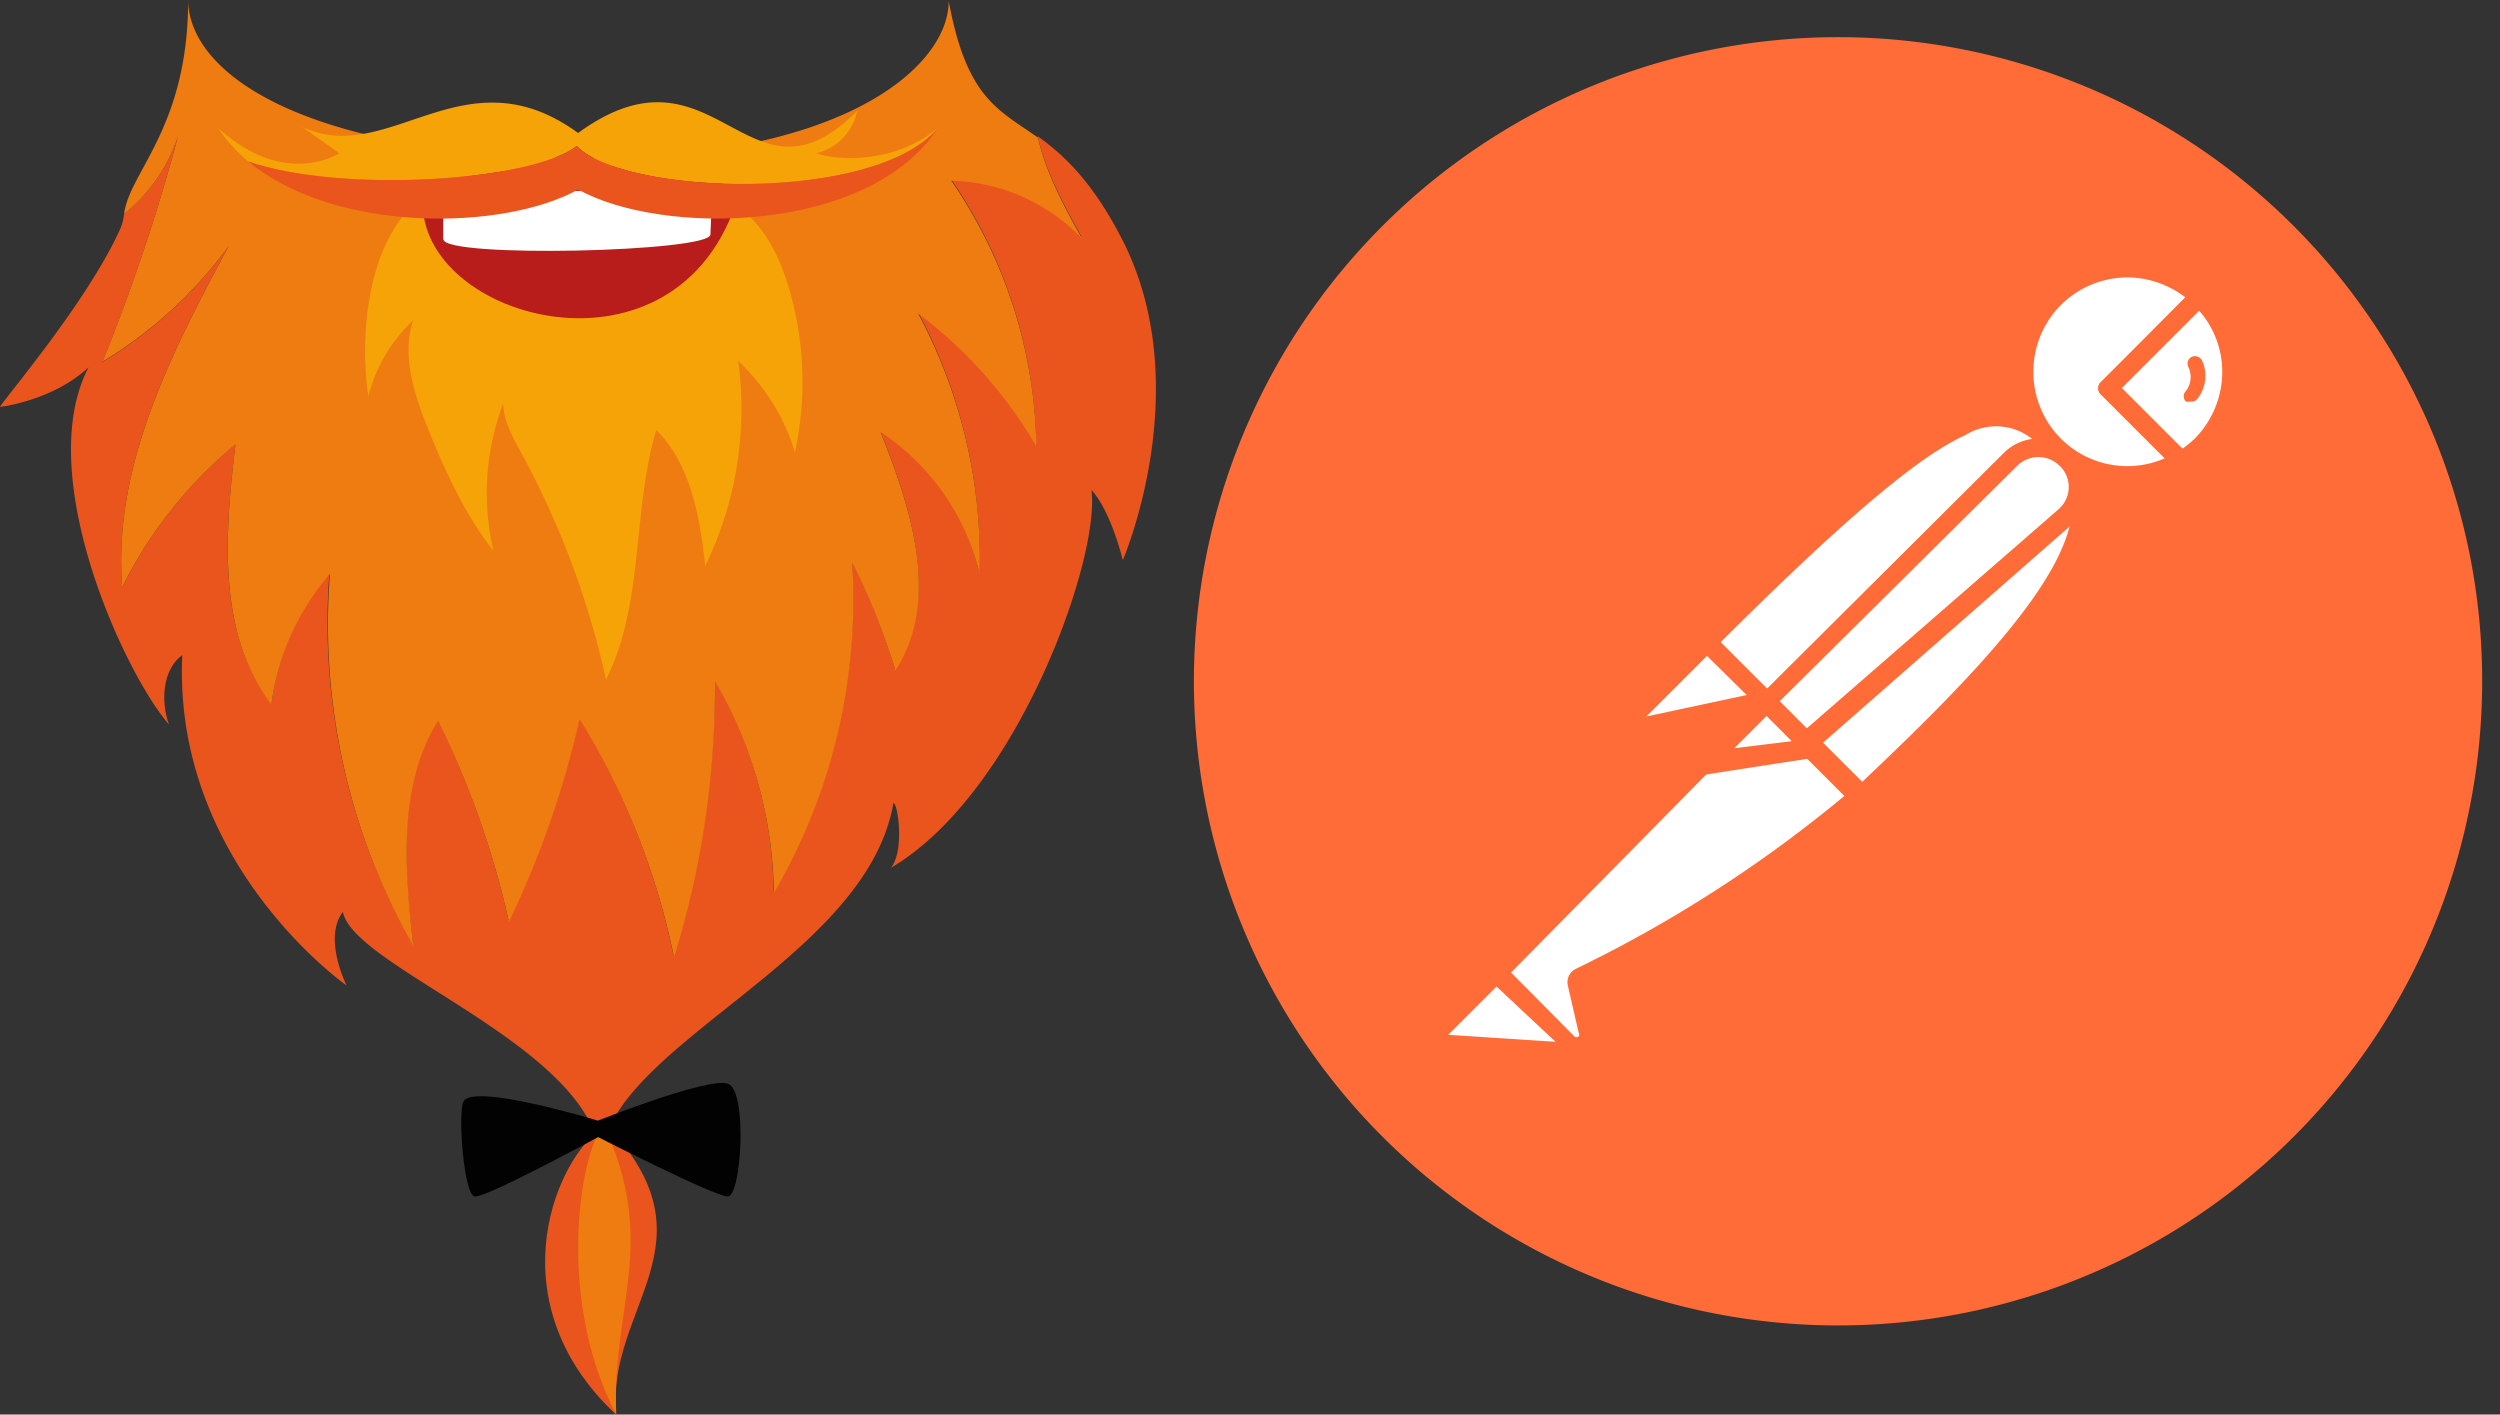 <?xml version="1.0" encoding="UTF-8" standalone="no"?>
<svg
   id="Layer_1"
   data-name="Layer 1"
   viewBox="0 0 348.1 196.96"
   version="1.1"
   sodipodi:docname="logo.svg"
   inkscape:version="1.1 (c68e22c387, 2021-05-23)"
   xmlns:inkscape="http://www.inkscape.org/namespaces/inkscape"
   xmlns:sodipodi="http://sodipodi.sourceforge.net/DTD/sodipodi-0.dtd"
   xmlns="http://www.w3.org/2000/svg"
   xmlns:svg="http://www.w3.org/2000/svg">
  <rect x="0" y="0" width="348.1" height="196.96" fill="#333333" stroke="none"/>
  <sodipodi:namedview
     id="namedview884"
     pagecolor="#505050"
     bordercolor="#eeeeee"
     borderopacity="1"
     inkscape:pageshadow="0"
     inkscape:pageopacity="0"
     inkscape:pagecheckerboard="0"
     showgrid="false"
     inkscape:zoom="4.2901737"
     inkscape:cx="160.01683"
     inkscape:cy="109.43613"
     inkscape:window-width="3440"
     inkscape:window-height="1377"
     inkscape:window-x="1912"
     inkscape:window-y="-8"
     inkscape:window-maximized="1"
     inkscape:current-layer="Layer_1" />
  <defs
     id="defs857">
    <style
       id="style855">.cls-1{fill:#99425b;}.cls-2{fill:#fff;}.cls-3{fill:#e9551d;}.cls-4{fill:#ef7c10;}.cls-5{fill:#f6a307;}.cls-6{fill:#b91d1b;}.cls-7{fill:#020203;}</style>
  </defs>
  <path
     class="cls-3"
     d="M134.49,28a67,67,0,0,1,11.84,37,62.44,62.44,0,0,0-16.46-18.52,72.41,72.41,0,0,1,8.56,36.33A32.55,32.55,0,0,0,124.62,63c4.3,10.75,8.43,23.54,2.07,33.22a93.11,93.11,0,0,0-6-15,81.23,81.23,0,0,1-10.92,46,59.53,59.53,0,0,0-8.2-29.47,126.3,126.3,0,0,1-5.71,38.43,101.78,101.78,0,0,0-13.14-33.15,133.18,133.18,0,0,1-9.84,28.19,125.09,125.09,0,0,0-9.87-28c-5.64,9.15-4.66,20.73-3.44,31.38A90.38,90.38,0,0,1,47.93,82.83,34.75,34.75,0,0,0,39.86,101c-7.64-9.9-6.49-23.7-5-36.13A61.76,61.76,0,0,0,19.08,84.77C17.73,68,25.93,52.14,33.9,37.29A60.08,60.08,0,0,1,16.35,53.42,270.55,270.55,0,0,0,26.85,22a23.19,23.19,0,0,1-7.51,10.82,7.66,7.66,0,0,1-.53,2.07C14.22,45.06,2.68,58.51,2.06,59.69c0,0,7.28-.82,12.33-5.51C6.58,69.1,19.44,96.9,25.6,103.92c-1.18-3.18-.92-7.67,1.84-9.67-1.35,29.05,22.88,46,22.88,46S47,133.69,49.8,130c1.57,8,35.9,19.14,35.9,35.14,0-16.23,36.92-28,40.76-50.29.62,0,1.57,6.59-.33,9,17.58-10.33,29.18-43.12,27.9-52.6,2.76,3,4.37,9.78,4.37,9.78s10.59-24.5-.33-45.12C153.94,28,150,24.5,146.56,22c1.11,5,3.64,9.58,6.13,14.07A26.36,26.36,0,0,0,134.49,28Z"
     transform="translate(-2.06 -3.03)"
     id="path863" />
  <path
     class="cls-4"
     d="M80.62,25C42.78,24.08,28.26,12.63,28.26,3c0,17.83-8.23,24-8.92,29.83A23.19,23.19,0,0,0,26.85,22a270.55,270.55,0,0,1-10.5,31.38A60.08,60.08,0,0,0,33.9,37.29C25.93,52.14,17.73,68,19.08,84.77A61.35,61.35,0,0,1,34.85,64.9c-1.48,12.43-2.59,26.26,5,36.23A34.7,34.7,0,0,1,48,82.93a90.45,90.45,0,0,0,11.61,51.84c-1.18-10.65-2.2-22.23,3.44-31.38a124.08,124.08,0,0,1,9.87,28,133.07,133.07,0,0,0,9.84-28.2,101.58,101.58,0,0,1,13.15,33.15,126.2,126.2,0,0,0,5.7-38.43,59.88,59.88,0,0,1,8.2,29.48,81.17,81.17,0,0,0,10.92-46,94.68,94.68,0,0,1,6,15c6.36-9.7,2.23-22.49-2.06-33.21A32.7,32.7,0,0,1,138.46,83a72.41,72.41,0,0,0-8.56-36.33,62.44,62.44,0,0,1,16.46,18.52,67.06,67.06,0,0,0-11.83-37,26.13,26.13,0,0,1,18.19,8.07c-2.49-4.49-5-9.08-6.13-14.07-5.54-3.93-9.93-5.44-12.43-19C134.13,12.63,118.49,25.91,80.62,25Z"
     transform="translate(-2.06 -3.03)"
     id="path865" />
  <path
     class="cls-5"
     d="M60,31.22c-6.69,5.81-7.93,18.3-6.65,27A21.76,21.76,0,0,1,59.6,47.62c-1.67,5,.17,10.46,2.17,15.38,2.39,5.9,5.08,11.74,9,16.72a35.1,35.1,0,0,1,1.37-20.53c0,2.46,1.32,4.73,2.5,6.89a119.6,119.6,0,0,1,11.8,31.58c5.34-10.63,3.61-23.38,7-34.76,4.85,4.85,6.06,12.13,6.82,18.92a49.92,49.92,0,0,0,4.59-28.53A29,29,0,0,1,112.75,66a46.24,46.24,0,0,0-1-23.38c-1.48-4.75-4.07-9.6-8.63-11.74a18.79,18.79,0,0,0-5.54-1.44c-3.28-.46-6.59-.72-9.9-1a64.1,64.1,0,0,0-12.23-.1,21.75,21.75,0,0,0-11.25,4.36"
     transform="translate(-2.06 -3.03)"
     id="path867" />
  <path
     class="cls-6"
     d="M61,30.11C59.11,47,95.34,57.85,104.46,31.55,107.28,23.42,61.44,25.78,61,30.11Z"
     transform="translate(-2.06 -3.03)"
     id="path869" />
  <path
     class="cls-2"
     d="M63.8,36.34c0,2.66,37.25,1.77,37.18-.66,0-.52.26-6.13.3-6.75-10.46.56-28.36.29-37.51,3.08l0,4.33Z"
     transform="translate(-2.06 -3.03)"
     id="path871" />
  <path
     class="cls-5"
     d="M82.36,23.36c6.59,6.85,41.41,8.06,50.3-2.53-6.07,5.08-14.14,4.56-16.89,3.54a7.67,7.67,0,0,0,5.64-5.9c-15.18,15.31-19.64-10.95-38.85,3.08C66.69,10,56.26,26.37,44.16,20.7l5.15,3.67s-7.58,5-16.89-3.54a21.39,21.39,0,0,0,4.23,4.69C49.63,30,76.19,28.27,82.36,23.36Z"
     transform="translate(-2.06 -3.03)"
     id="path873" />
  <path
     class="cls-3"
     d="M82.56,29.42c11.67,6.49,40.42,6.2,50.1-8.56h0c-8.89,10.56-43.71,9.35-50.3,2.5C76.19,28.27,49.63,30,36.65,25.52,48.75,35.59,72.26,35.16,82.56,29.42Z"
     transform="translate(-2.06 -3.03)"
     id="path875" />
  <path
     class="cls-3"
     d="M86.52,159.66c-6.75,3.77-15.9,24.2,1.31,40.33-1.31-15.15,14.3-23.81-1.31-40.33"
     transform="translate(-2.06 -3.03)"
     id="path877" />
  <path
     class="cls-4"
     d="M86.13,159.66c-3.31,3.77-6.72,24.2,1.74,40.33-.66-15.15,5.9-23.81-1.74-40.33"
     transform="translate(-2.06 -3.03)"
     id="path879" />
  <path
     class="cls-7"
     d="M66.59,156.41c1.34-2.65,18.72,2.66,18.72,2.66s15.31-6.1,18.1-5.15,1.87,15.71,0,15.71-18.07-8.27-18.07-8.27-15.64,8.5-17.18,8.27S65.8,158,66.59,156.41Z"
     transform="translate(-2.06 -3.03)"
     id="path881" />
  <path
     d="M 326.915,40.046 A 89.689,89.689 0 1 0 310.768,165.835 C 349.951,135.554 357.182,79.243 326.912,40.046 Z"
     class="C"
     id="path1178"
     style="fill:#ff6c37;stroke-width:2.803" />
  <path
     d="m 286.18,62.323 -37.818,38.118 -10.687,-10.987 c 37.221,-37.221 40.957,-33.857 48.508,-27.131 z"
     class="D"
     id="path1180"
     style="fill:#ffffff;stroke-width:2.803" />
  <path
     d="m 248.362,101.483 a 1.345,1.345 0 0 1 -0.897,-0.373 L 236.702,90.348 a 1.345,1.345 0 0 1 0,-1.869 c 36.697,-36.697 41.705,-34.979 50.374,-27.131 a 1.197,1.197 0 0 1 0.448,0.973 c 0.056,0.364 -0.084,0.737 -0.373,0.973 l -37.818,37.821 a 1.418,1.418 0 0 1 -0.973,0.373 z m -8.82,-12.032 8.82,8.82 35.875,-35.875 a 8.072,8.072 0 0 0 -10.614,-1.794 c -6.502,2.915 -16.965,11.808 -34.082,28.849 z"
     class="C"
     id="path1182"
     style="fill:#ff6c37;stroke-width:2.803" />
  <path
     d="m 259.2,110.979 -10.314,-10.538 37.818,-37.372 c 10.166,9.941 -4.933,26.534 -27.504,47.908 z"
     class="D"
     id="path1184"
     style="fill:#ffffff;stroke-width:2.803" />
  <path
     d="m 259.2,112.324 a 1.57,1.57 0 0 1 -0.897,-0.373 l -10.538,-10.314 a 1.57,1.57 0 0 1 0,-1.197 1.449,1.449 0 0 1 0,-0.973 l 37.818,-37.818 a 1.418,1.418 0 0 1 1.942,0 11.592,11.592 0 0 1 3.736,8.893 c 0,10.09 -11.511,22.795 -31.091,41.332 a 1.57,1.57 0 0 1 -0.973,0.448 z m -8.372,-11.884 8.445,8.442 c 14.947,-14.126 29.224,-28.7 29.297,-38.566 a 8.52,8.52 0 0 0 -1.942,-5.754 z"
     class="C"
     id="path1186"
     style="fill:#ff6c37;stroke-width:2.803" />
  <path
     d="m 237.972,89.678 7.475,7.475 a 0.448,0.448 0 0 1 0,0.673 l -15.771,3.363 a 1.494,1.494 0 0 1 -1.345,-2.542 l 9.193,-9.117 c 0,0 0.3,0 0.448,0.149 z"
     class="D"
     id="path1188"
     style="fill:#ffffff;stroke-width:2.803" />
  <path
     d="m 229.303,102.683 a 2.915,2.915 0 0 1 -2.466,-1.421 2.842,2.842 0 0 1 0.524,-3.363 l 9.117,-9.193 a 1.794,1.794 0 0 1 2.391,0 l 7.475,7.475 c 0.443,0.42 0.617,1.057 0.448,1.645 -0.168,0.589 -0.661,1.057 -1.27,1.197 l -15.771,3.363 z m 8.372,-11.36 -8.445,8.445 13.977,-2.991 z m 0.673,-0.673 z"
     class="C"
     id="path1190"
     style="fill:#ff6c37;stroke-width:2.803" />
  <path
     d="m 306.287,41.319 c -5.409,-5.219 -13.907,-5.437 -19.58,-0.513 -5.673,4.924 -6.643,13.378 -2.225,19.46 4.417,6.082 12.744,7.786 19.191,3.924 L 293.506,54.024 Z"
     class="D"
     id="path1192"
     style="fill:#ffffff;stroke-width:2.803" />
  <path
     d="m 296.197,67.626 a 15.836,15.836 0 0 1 -14.451,-9.832 15.883,15.883 0 0 1 3.363,-17.147 16.004,16.004 0 0 1 22.422,0 c 0.286,0.241 0.448,0.597 0.448,0.973 a 1.289,1.289 0 0 1 -0.448,0.973 l -12.108,11.435 9.193,9.045 a 1.261,1.261 0 0 1 0.373,1.121 1.345,1.345 0 0 1 -0.597,0.973 16.256,16.256 0 0 1 -8.22,2.466 z m 0,-29 c -5.325,0.028 -10.09,3.232 -12.088,8.128 -1.998,4.896 -0.911,10.533 2.822,14.294 a 13.075,13.075 0 0 0 14.499,2.766 l -8.82,-8.82 a 1.197,1.197 0 0 1 0,-1.869 l 11.66,-11.735 a 13.411,13.411 0 0 0 -8.072,-2.766 z"
     class="C"
     id="path1194"
     style="fill:#ff6c37;stroke-width:2.803" />
  <path
     d="m 306.511,41.543 -12.781,12.705 10.166,10.166 a 15.471,15.471 0 0 0 2.839,-2.094 14.947,14.947 0 0 0 -0.224,-20.777 z"
     class="D"
     id="path1196"
     style="fill:#ffffff;stroke-width:2.803" />
  <path
     d="m 303.669,65.535 a 1.121,1.121 0 0 1 -0.897,-0.373 L 292.606,54.996 a 1.197,1.197 0 0 1 0,-1.869 l 12.705,-12.481 a 1.345,1.345 0 0 1 2.242,0 15.696,15.696 0 0 1 0,22.422 13.678,13.678 0 0 1 -2.991,2.391 1.205,1.205 0 0 1 -0.897,0.076 z m -8.221,-11.508 8.445,8.445 a 14.35,14.35 0 0 0 1.645,-1.345 13.229,13.229 0 0 0 3.887,-9.342 12.837,12.837 0 0 0 -3.215,-8.52 z"
     class="C"
     id="path1198"
     style="fill:#ff6c37;stroke-width:2.803" />
  <path
     d="m 287.749,63.892 a 5.46,5.46 0 0 0 -7.475,0 l -33.855,33.779 5.606,5.681 35.8,-31.391 a 5.541,5.541 0 0 0 -0.076,-8.072 z"
     class="D"
     id="path1200"
     style="fill:#ffffff;stroke-width:2.803" />
  <path
     d="m 251.725,104.701 a 1.345,1.345 0 0 1 -0.897,-0.373 l -5.681,-5.681 a 1.345,1.345 0 0 1 0,-1.869 l 33.857,-33.709 a 6.878,6.878 0 0 1 11.735,5.081 7.035,7.035 0 0 1 -2.318,4.933 l -35.8,31.391 a 1.275,1.275 0 0 1 -0.897,0.224 z m -3.96,-7.029 3.736,3.812 35.127,-30.57 c 0.869,-0.757 1.387,-1.839 1.421,-2.991 0.034,-1.152 -0.42,-2.279 -1.27,-3.063 a 4.185,4.185 0 0 0 -5.905,0 z"
     class="C"
     id="path1202"
     style="fill:#ff6c37;stroke-width:2.803" />
  <path
     d="m 220.185,136.165 a 0.757,0.757 0 0 0 0,0.897 l 1.494,6.502 a 1.928,1.928 0 0 1 -0.93,1.962 1.822,1.822 0 0 1 -2.136,-0.216 l -10.239,-9.866 31.915,-32.167 h 11.063 l 7.475,7.475 a 169.68,169.68 0 0 1 -38.642,25.413 z"
     class="D"
     id="path1204"
     style="fill:#ffffff;stroke-width:2.803" />
  <path
     d="m 219.513,147.151 c -0.846,-0.017 -1.682,-0.364 -2.242,-0.973 l -9.79,-9.79 a 1.197,1.197 0 0 1 0,-1.869 l 32.137,-32.212 a 1.261,1.261 0 0 1 0.673,-0.373 h 11.135 a 1.345,1.345 0 0 1 0.897,0 l 7.475,7.475 a 1.194,1.194 0 0 1 0.373,1.045 1.205,1.205 0 0 1 -0.448,0.973 l -0.597,0.524 a 183.105,183.105 0 0 1 -38.342,24.589 l 1.421,6.054 a 3.223,3.223 0 0 1 -3.063,3.96 z m -9.117,-11.735 8.818,8.893 a 0.448,0.448 0 0 0 0.597,0 0.448,0.448 0 0 0 0,-0.524 l -1.494,-6.502 a 2.085,2.085 0 0 1 1.121,-2.391 183.75,183.75 0 0 0 37.369,-24.067 l -6.13,-6.13 h -10.014 z m 10.763,1.345 z"
     class="C"
     id="path1206"
     style="fill:#ff6c37;stroke-width:2.803" />
  <path
     d="m 200.678,143.115 7.475,-7.475 11.511,11.511 -18.311,-1.27 a 1.497,1.497 0 0 1 -0.673,-2.764 z"
     class="D"
     id="path1208"
     style="fill:#ffffff;stroke-width:2.803" />
  <path
     d="m 219.886,148.273 -18.238,-1.27 c -1.082,-0.101 -2.012,-0.841 -2.394,-1.83 -0.381,-0.989 -0.149,-2.164 0.6,-2.954 l 7.475,-7.475 a 1.345,1.345 0 0 1 1.869,0 l 11.435,11.435 a 1.267,1.267 0 0 1 0,1.494 1.421,1.421 0 0 1 -0.748,0.597 z m -18.238,-4.185 14.947,0.973 -8.221,-7.699 z"
     class="C"
     id="path1210"
     style="fill:#ff6c37;stroke-width:2.803" />
  <path
     d="m 252.398,104.179 -15.099,2.318 8.745,-8.669 z"
     class="D"
     id="path1212"
     style="fill:#ffffff;stroke-width:2.803" />
  <path
     d="m 237.299,107.913 a 1.278,1.278 0 0 1 -1.197,-0.748 1.261,1.261 0 0 1 0,-1.494 l 8.669,-8.745 a 1.418,1.418 0 0 1 1.942,0 l 6.357,6.351 a 1.261,1.261 0 0 1 0,1.345 1.317,1.317 0 0 1 -1.045,0.973 l -14.947,2.318 z m 8.745,-8.148 -4.857,4.857 8.372,-1.27 z"
     class="C"
     id="path1214"
     style="fill:#ff6c37;stroke-width:2.803" />
  <path
     d="m 252.398,104.174 -10.538,1.345 a 1.345,1.345 0 0 1 -1.27,-2.242 l 5.457,-5.457 z"
     class="D"
     id="path1216"
     style="fill:#ffffff;stroke-width:2.803" />
  <path
     d="m 241.559,106.943 a 2.766,2.766 0 0 1 -2.391,-1.421 2.691,2.691 0 0 1 0.448,-3.215 l 5.457,-5.457 a 1.418,1.418 0 0 1 1.942,0 l 6.354,6.354 a 1.345,1.345 0 0 1 -0.821,2.318 l -10.463,1.345 z m 0,-2.766 7.923,-0.973 -3.512,-3.512 -4.484,4.484 z m 65.024,-54.037 a 1.121,1.121 0 0 0 -1.421,-0.448 1.037,1.037 0 0 0 -0.521,0.617 1.057,1.057 0 0 0 0.073,0.804 c 0.524,1.101 0.378,2.405 -0.373,3.363 a 0.947,0.947 0 0 0 -0.28,0.709 1.065,1.065 0 0 0 0.28,0.709 0.813,0.813 0 0 0 0.597,0 0.981,0.981 0 0 0 0.973,-0.3 5.157,5.157 0 0 0 0.673,-5.457 z"
     class="C"
     id="path1218"
     style="fill:#ff6c37;stroke-width:2.803" />
</svg>
